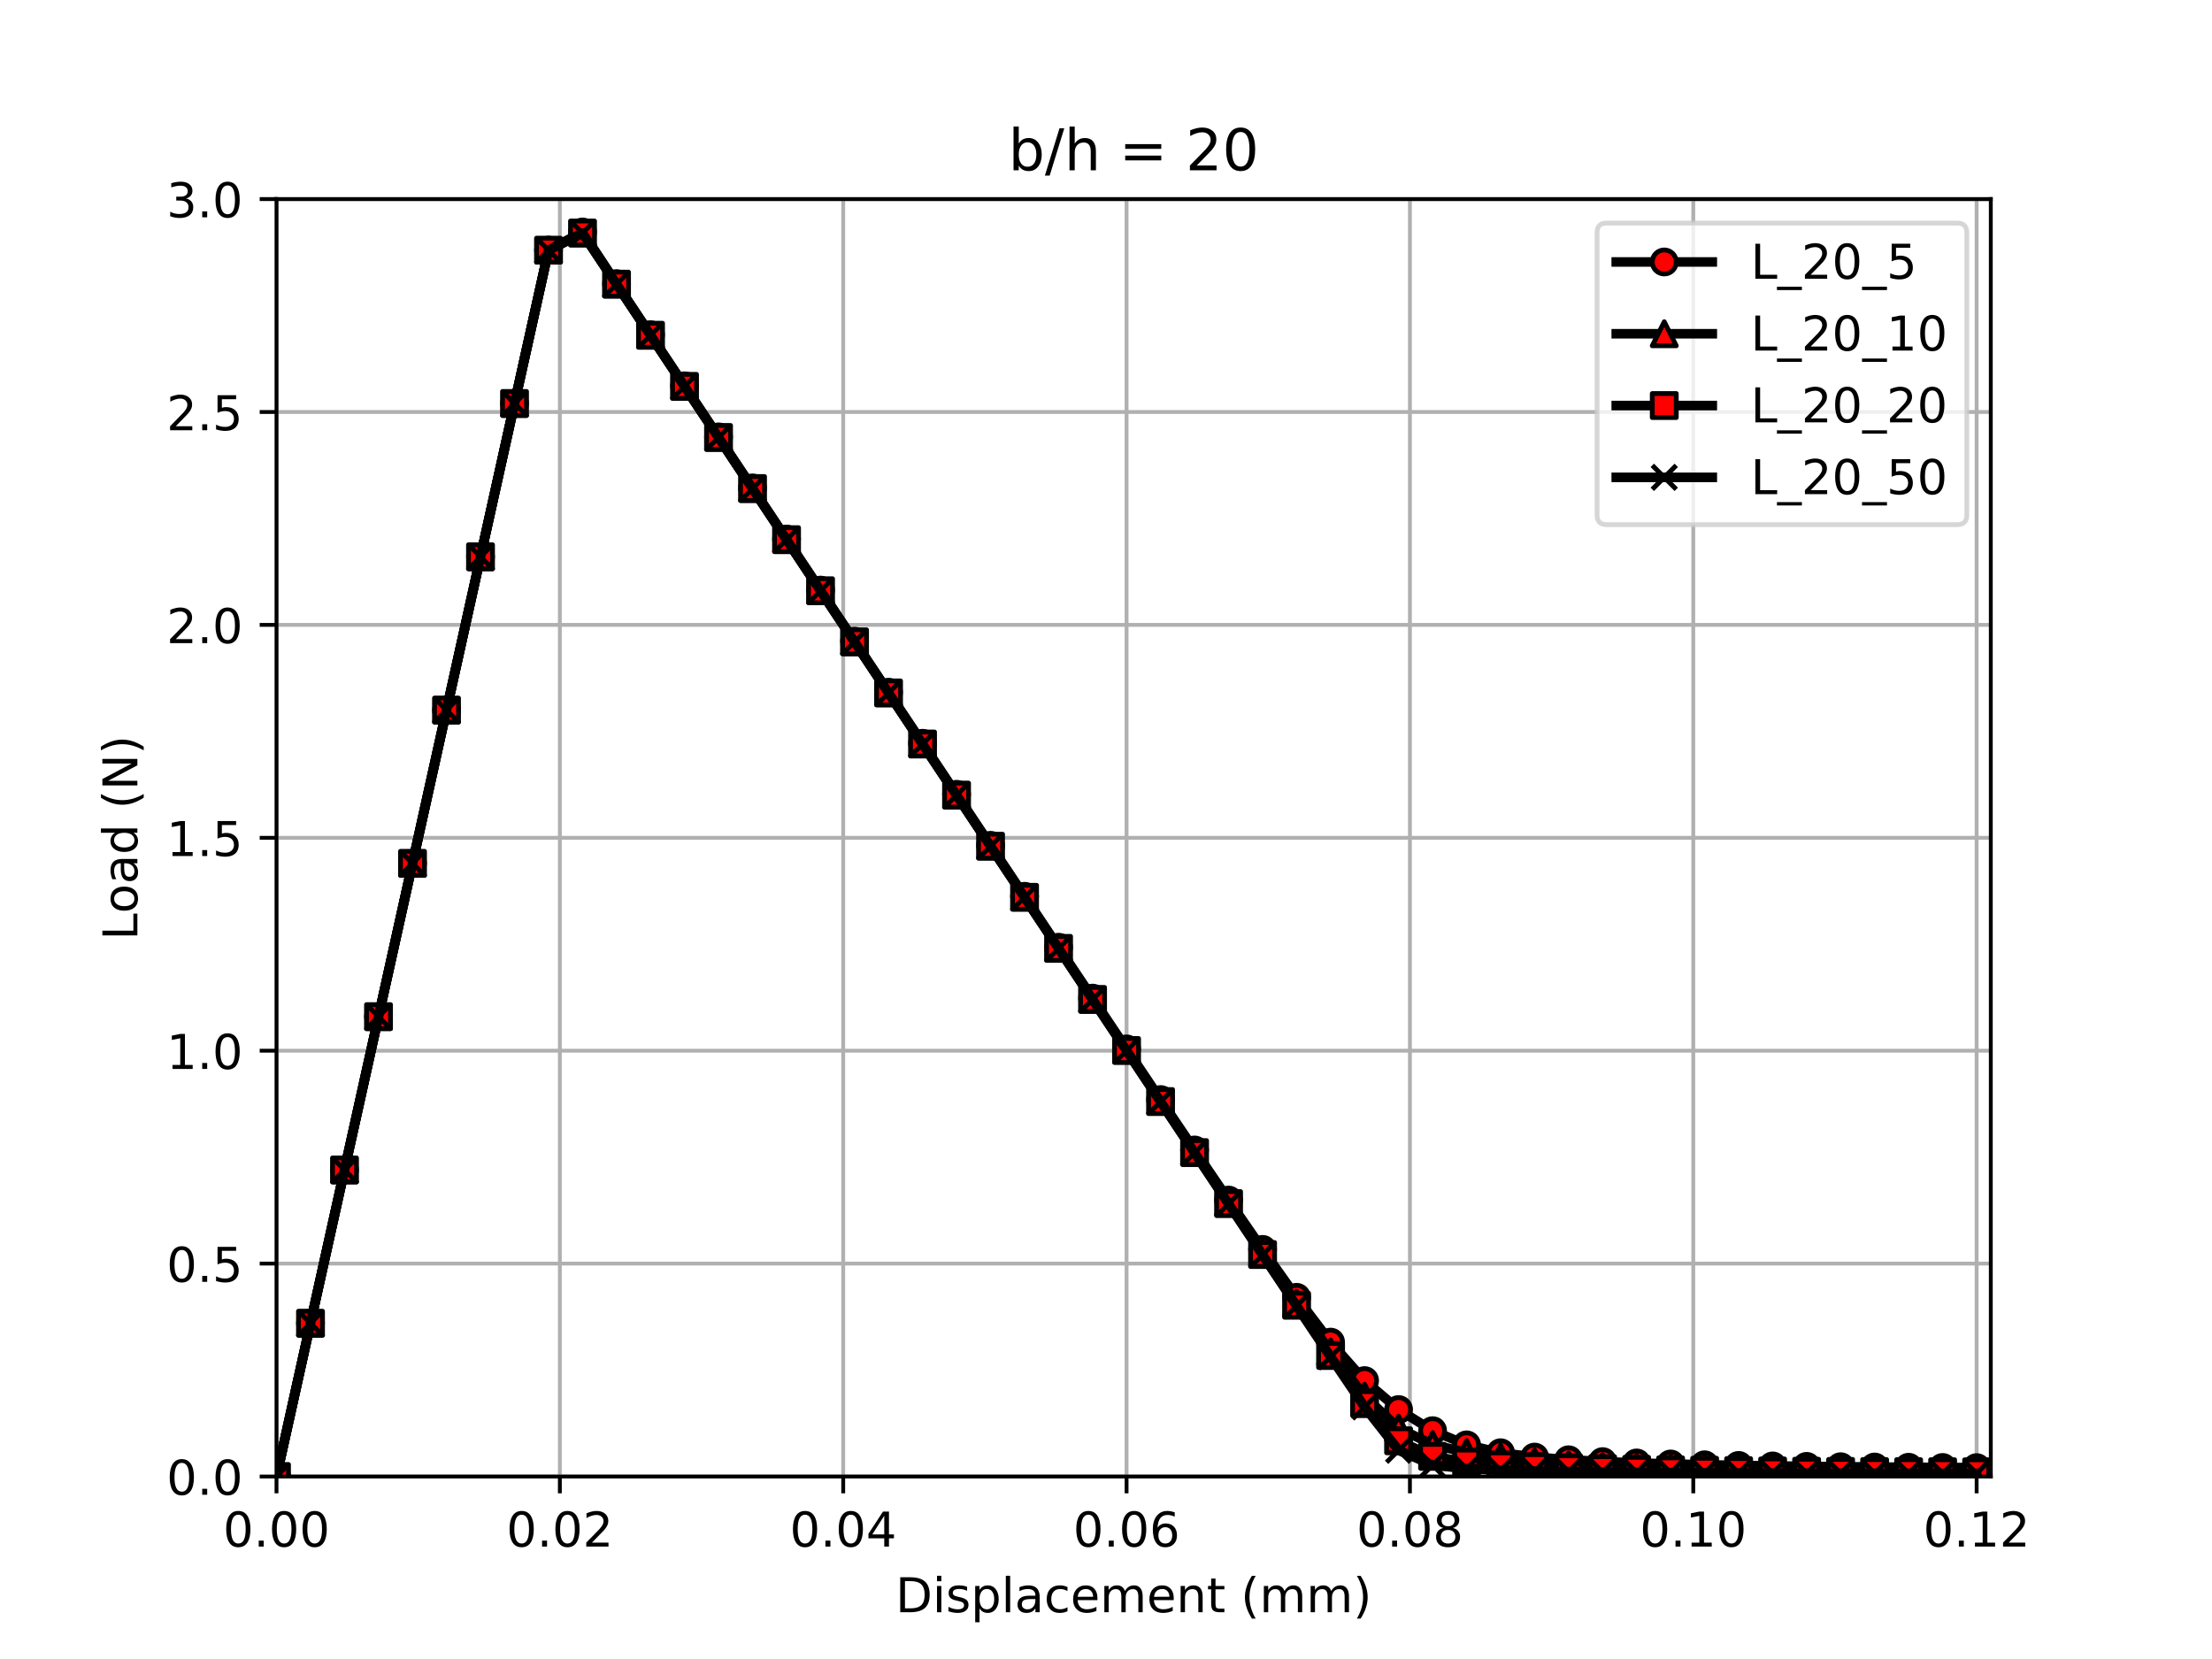 <?xml version="1.0" encoding="utf-8" standalone="no"?>
<!DOCTYPE svg PUBLIC "-//W3C//DTD SVG 1.1//EN"
  "http://www.w3.org/Graphics/SVG/1.1/DTD/svg11.dtd">
<!-- Created with matplotlib (https://matplotlib.org/) -->
<svg height="345.6pt" version="1.1" viewBox="0 0 460.8 345.6" width="460.8pt" xmlns="http://www.w3.org/2000/svg" xmlns:xlink="http://www.w3.org/1999/xlink">
 <defs>
  <style type="text/css">
*{stroke-linecap:butt;stroke-linejoin:round;}
  </style>
 </defs>
 <g id="figure_1">
  <g id="patch_1">
   <path d="M 0 345.6 
L 460.8 345.6 
L 460.8 0 
L 0 0 
z
" style="fill:#ffffff;"/>
  </g>
  <g id="axes_1">
   <g id="patch_2">
    <path d="M 57.6 307.584 
L 414.72 307.584 
L 414.72 41.472 
L 57.6 41.472 
z
" style="fill:#ffffff;"/>
   </g>
   <g id="matplotlib.axis_1">
    <g id="xtick_1">
     <g id="line2d_1">
      <path clip-path="url(#p35c6fc10e4)" d="M 57.6 307.584 
L 57.6 41.472 
" style="fill:none;stroke:#b0b0b0;stroke-linecap:square;stroke-width:0.8;"/>
     </g>
     <g id="line2d_2">
      <defs>
       <path d="M 0 0 
L 0 3.5 
" id="m9d618be9b7" style="stroke:#000000;stroke-width:0.8;"/>
      </defs>
      <g>
       <use style="stroke:#000000;stroke-width:0.8;" x="57.6" xlink:href="#m9d618be9b7" y="307.584"/>
      </g>
     </g>
     <g id="text_1">
      <!-- 0.00 -->
      <defs>
       <path d="M 31.781 66.406 
Q 24.172 66.406 20.328 58.906 
Q 16.5 51.422 16.5 36.375 
Q 16.5 21.391 20.328 13.891 
Q 24.172 6.391 31.781 6.391 
Q 39.453 6.391 43.281 13.891 
Q 47.125 21.391 47.125 36.375 
Q 47.125 51.422 43.281 58.906 
Q 39.453 66.406 31.781 66.406 
z
M 31.781 74.219 
Q 44.047 74.219 50.516 64.516 
Q 56.984 54.828 56.984 36.375 
Q 56.984 17.969 50.516 8.266 
Q 44.047 -1.422 31.781 -1.422 
Q 19.531 -1.422 13.062 8.266 
Q 6.594 17.969 6.594 36.375 
Q 6.594 54.828 13.062 64.516 
Q 19.531 74.219 31.781 74.219 
z
" id="DejaVuSans-48"/>
       <path d="M 10.688 12.406 
L 21 12.406 
L 21 0 
L 10.688 0 
z
" id="DejaVuSans-46"/>
      </defs>
      <g transform="translate(46.467 322.182)scale(0.1 -0.1)">
       <use xlink:href="#DejaVuSans-48"/>
       <use x="63.623" xlink:href="#DejaVuSans-46"/>
       <use x="95.41" xlink:href="#DejaVuSans-48"/>
       <use x="159.033" xlink:href="#DejaVuSans-48"/>
      </g>
     </g>
    </g>
    <g id="xtick_2">
     <g id="line2d_3">
      <path clip-path="url(#p35c6fc10e4)" d="M 116.628 307.584 
L 116.628 41.472 
" style="fill:none;stroke:#b0b0b0;stroke-linecap:square;stroke-width:0.8;"/>
     </g>
     <g id="line2d_4">
      <g>
       <use style="stroke:#000000;stroke-width:0.8;" x="116.628" xlink:href="#m9d618be9b7" y="307.584"/>
      </g>
     </g>
     <g id="text_2">
      <!-- 0.02 -->
      <defs>
       <path d="M 19.188 8.297 
L 53.609 8.297 
L 53.609 0 
L 7.328 0 
L 7.328 8.297 
Q 12.938 14.109 22.625 23.891 
Q 32.328 33.688 34.812 36.531 
Q 39.547 41.844 41.422 45.531 
Q 43.312 49.219 43.312 52.781 
Q 43.312 58.594 39.234 62.25 
Q 35.156 65.922 28.609 65.922 
Q 23.969 65.922 18.812 64.312 
Q 13.672 62.703 7.812 59.422 
L 7.812 69.391 
Q 13.766 71.781 18.938 73 
Q 24.125 74.219 28.422 74.219 
Q 39.75 74.219 46.484 68.547 
Q 53.219 62.891 53.219 53.422 
Q 53.219 48.922 51.531 44.891 
Q 49.859 40.875 45.406 35.406 
Q 44.188 33.984 37.641 27.219 
Q 31.109 20.453 19.188 8.297 
z
" id="DejaVuSans-50"/>
      </defs>
      <g transform="translate(105.495 322.182)scale(0.1 -0.1)">
       <use xlink:href="#DejaVuSans-48"/>
       <use x="63.623" xlink:href="#DejaVuSans-46"/>
       <use x="95.41" xlink:href="#DejaVuSans-48"/>
       <use x="159.033" xlink:href="#DejaVuSans-50"/>
      </g>
     </g>
    </g>
    <g id="xtick_3">
     <g id="line2d_5">
      <path clip-path="url(#p35c6fc10e4)" d="M 175.656 307.584 
L 175.656 41.472 
" style="fill:none;stroke:#b0b0b0;stroke-linecap:square;stroke-width:0.8;"/>
     </g>
     <g id="line2d_6">
      <g>
       <use style="stroke:#000000;stroke-width:0.8;" x="175.656" xlink:href="#m9d618be9b7" y="307.584"/>
      </g>
     </g>
     <g id="text_3">
      <!-- 0.04 -->
      <defs>
       <path d="M 37.797 64.312 
L 12.891 25.391 
L 37.797 25.391 
z
M 35.203 72.906 
L 47.609 72.906 
L 47.609 25.391 
L 58.016 25.391 
L 58.016 17.188 
L 47.609 17.188 
L 47.609 0 
L 37.797 0 
L 37.797 17.188 
L 4.891 17.188 
L 4.891 26.703 
z
" id="DejaVuSans-52"/>
      </defs>
      <g transform="translate(164.523 322.182)scale(0.1 -0.1)">
       <use xlink:href="#DejaVuSans-48"/>
       <use x="63.623" xlink:href="#DejaVuSans-46"/>
       <use x="95.41" xlink:href="#DejaVuSans-48"/>
       <use x="159.033" xlink:href="#DejaVuSans-52"/>
      </g>
     </g>
    </g>
    <g id="xtick_4">
     <g id="line2d_7">
      <path clip-path="url(#p35c6fc10e4)" d="M 234.684 307.584 
L 234.684 41.472 
" style="fill:none;stroke:#b0b0b0;stroke-linecap:square;stroke-width:0.8;"/>
     </g>
     <g id="line2d_8">
      <g>
       <use style="stroke:#000000;stroke-width:0.8;" x="234.684" xlink:href="#m9d618be9b7" y="307.584"/>
      </g>
     </g>
     <g id="text_4">
      <!-- 0.06 -->
      <defs>
       <path d="M 33.016 40.375 
Q 26.375 40.375 22.484 35.828 
Q 18.609 31.297 18.609 23.391 
Q 18.609 15.531 22.484 10.953 
Q 26.375 6.391 33.016 6.391 
Q 39.656 6.391 43.531 10.953 
Q 47.406 15.531 47.406 23.391 
Q 47.406 31.297 43.531 35.828 
Q 39.656 40.375 33.016 40.375 
z
M 52.594 71.297 
L 52.594 62.312 
Q 48.875 64.062 45.094 64.984 
Q 41.312 65.922 37.594 65.922 
Q 27.828 65.922 22.672 59.328 
Q 17.531 52.734 16.797 39.406 
Q 19.672 43.656 24.016 45.922 
Q 28.375 48.188 33.594 48.188 
Q 44.578 48.188 50.953 41.516 
Q 57.328 34.859 57.328 23.391 
Q 57.328 12.156 50.688 5.359 
Q 44.047 -1.422 33.016 -1.422 
Q 20.359 -1.422 13.672 8.266 
Q 6.984 17.969 6.984 36.375 
Q 6.984 53.656 15.188 63.938 
Q 23.391 74.219 37.203 74.219 
Q 40.922 74.219 44.703 73.484 
Q 48.484 72.75 52.594 71.297 
z
" id="DejaVuSans-54"/>
      </defs>
      <g transform="translate(223.551 322.182)scale(0.1 -0.1)">
       <use xlink:href="#DejaVuSans-48"/>
       <use x="63.623" xlink:href="#DejaVuSans-46"/>
       <use x="95.41" xlink:href="#DejaVuSans-48"/>
       <use x="159.033" xlink:href="#DejaVuSans-54"/>
      </g>
     </g>
    </g>
    <g id="xtick_5">
     <g id="line2d_9">
      <path clip-path="url(#p35c6fc10e4)" d="M 293.712 307.584 
L 293.712 41.472 
" style="fill:none;stroke:#b0b0b0;stroke-linecap:square;stroke-width:0.8;"/>
     </g>
     <g id="line2d_10">
      <g>
       <use style="stroke:#000000;stroke-width:0.8;" x="293.712" xlink:href="#m9d618be9b7" y="307.584"/>
      </g>
     </g>
     <g id="text_5">
      <!-- 0.08 -->
      <defs>
       <path d="M 31.781 34.625 
Q 24.75 34.625 20.719 30.859 
Q 16.703 27.094 16.703 20.516 
Q 16.703 13.922 20.719 10.156 
Q 24.75 6.391 31.781 6.391 
Q 38.812 6.391 42.859 10.172 
Q 46.922 13.969 46.922 20.516 
Q 46.922 27.094 42.891 30.859 
Q 38.875 34.625 31.781 34.625 
z
M 21.922 38.812 
Q 15.578 40.375 12.031 44.719 
Q 8.5 49.078 8.5 55.328 
Q 8.5 64.062 14.719 69.141 
Q 20.953 74.219 31.781 74.219 
Q 42.672 74.219 48.875 69.141 
Q 55.078 64.062 55.078 55.328 
Q 55.078 49.078 51.531 44.719 
Q 48 40.375 41.703 38.812 
Q 48.828 37.156 52.797 32.312 
Q 56.781 27.484 56.781 20.516 
Q 56.781 9.906 50.312 4.234 
Q 43.844 -1.422 31.781 -1.422 
Q 19.734 -1.422 13.25 4.234 
Q 6.781 9.906 6.781 20.516 
Q 6.781 27.484 10.781 32.312 
Q 14.797 37.156 21.922 38.812 
z
M 18.312 54.391 
Q 18.312 48.734 21.844 45.562 
Q 25.391 42.391 31.781 42.391 
Q 38.141 42.391 41.719 45.562 
Q 45.312 48.734 45.312 54.391 
Q 45.312 60.062 41.719 63.234 
Q 38.141 66.406 31.781 66.406 
Q 25.391 66.406 21.844 63.234 
Q 18.312 60.062 18.312 54.391 
z
" id="DejaVuSans-56"/>
      </defs>
      <g transform="translate(282.58 322.182)scale(0.1 -0.1)">
       <use xlink:href="#DejaVuSans-48"/>
       <use x="63.623" xlink:href="#DejaVuSans-46"/>
       <use x="95.41" xlink:href="#DejaVuSans-48"/>
       <use x="159.033" xlink:href="#DejaVuSans-56"/>
      </g>
     </g>
    </g>
    <g id="xtick_6">
     <g id="line2d_11">
      <path clip-path="url(#p35c6fc10e4)" d="M 352.74 307.584 
L 352.74 41.472 
" style="fill:none;stroke:#b0b0b0;stroke-linecap:square;stroke-width:0.8;"/>
     </g>
     <g id="line2d_12">
      <g>
       <use style="stroke:#000000;stroke-width:0.8;" x="352.74" xlink:href="#m9d618be9b7" y="307.584"/>
      </g>
     </g>
     <g id="text_6">
      <!-- 0.10 -->
      <defs>
       <path d="M 12.406 8.297 
L 28.516 8.297 
L 28.516 63.922 
L 10.984 60.406 
L 10.984 69.391 
L 28.422 72.906 
L 38.281 72.906 
L 38.281 8.297 
L 54.391 8.297 
L 54.391 0 
L 12.406 0 
z
" id="DejaVuSans-49"/>
      </defs>
      <g transform="translate(341.608 322.182)scale(0.1 -0.1)">
       <use xlink:href="#DejaVuSans-48"/>
       <use x="63.623" xlink:href="#DejaVuSans-46"/>
       <use x="95.41" xlink:href="#DejaVuSans-49"/>
       <use x="159.033" xlink:href="#DejaVuSans-48"/>
      </g>
     </g>
    </g>
    <g id="xtick_7">
     <g id="line2d_13">
      <path clip-path="url(#p35c6fc10e4)" d="M 411.769 307.584 
L 411.769 41.472 
" style="fill:none;stroke:#b0b0b0;stroke-linecap:square;stroke-width:0.8;"/>
     </g>
     <g id="line2d_14">
      <g>
       <use style="stroke:#000000;stroke-width:0.8;" x="411.769" xlink:href="#m9d618be9b7" y="307.584"/>
      </g>
     </g>
     <g id="text_7">
      <!-- 0.12 -->
      <g transform="translate(400.636 322.182)scale(0.1 -0.1)">
       <use xlink:href="#DejaVuSans-48"/>
       <use x="63.623" xlink:href="#DejaVuSans-46"/>
       <use x="95.41" xlink:href="#DejaVuSans-49"/>
       <use x="159.033" xlink:href="#DejaVuSans-50"/>
      </g>
     </g>
    </g>
    <g id="text_8">
     <!-- Displacement (mm) -->
     <defs>
      <path d="M 19.672 64.797 
L 19.672 8.109 
L 31.594 8.109 
Q 46.688 8.109 53.688 14.938 
Q 60.688 21.781 60.688 36.531 
Q 60.688 51.172 53.688 57.984 
Q 46.688 64.797 31.594 64.797 
z
M 9.812 72.906 
L 30.078 72.906 
Q 51.266 72.906 61.172 64.094 
Q 71.094 55.281 71.094 36.531 
Q 71.094 17.672 61.125 8.828 
Q 51.172 0 30.078 0 
L 9.812 0 
z
" id="DejaVuSans-68"/>
      <path d="M 9.422 54.688 
L 18.406 54.688 
L 18.406 0 
L 9.422 0 
z
M 9.422 75.984 
L 18.406 75.984 
L 18.406 64.594 
L 9.422 64.594 
z
" id="DejaVuSans-105"/>
      <path d="M 44.281 53.078 
L 44.281 44.578 
Q 40.484 46.531 36.375 47.5 
Q 32.281 48.484 27.875 48.484 
Q 21.188 48.484 17.844 46.438 
Q 14.5 44.391 14.5 40.281 
Q 14.5 37.156 16.891 35.375 
Q 19.281 33.594 26.516 31.984 
L 29.594 31.297 
Q 39.156 29.25 43.188 25.516 
Q 47.219 21.781 47.219 15.094 
Q 47.219 7.469 41.188 3.016 
Q 35.156 -1.422 24.609 -1.422 
Q 20.219 -1.422 15.453 -0.562 
Q 10.688 0.297 5.422 2 
L 5.422 11.281 
Q 10.406 8.688 15.234 7.391 
Q 20.062 6.109 24.812 6.109 
Q 31.156 6.109 34.562 8.281 
Q 37.984 10.453 37.984 14.406 
Q 37.984 18.062 35.516 20.016 
Q 33.062 21.969 24.703 23.781 
L 21.578 24.516 
Q 13.234 26.266 9.516 29.906 
Q 5.812 33.547 5.812 39.891 
Q 5.812 47.609 11.281 51.797 
Q 16.75 56 26.812 56 
Q 31.781 56 36.172 55.266 
Q 40.578 54.547 44.281 53.078 
z
" id="DejaVuSans-115"/>
      <path d="M 18.109 8.203 
L 18.109 -20.797 
L 9.078 -20.797 
L 9.078 54.688 
L 18.109 54.688 
L 18.109 46.391 
Q 20.953 51.266 25.266 53.625 
Q 29.594 56 35.594 56 
Q 45.562 56 51.781 48.094 
Q 58.016 40.188 58.016 27.297 
Q 58.016 14.406 51.781 6.484 
Q 45.562 -1.422 35.594 -1.422 
Q 29.594 -1.422 25.266 0.953 
Q 20.953 3.328 18.109 8.203 
z
M 48.688 27.297 
Q 48.688 37.203 44.609 42.844 
Q 40.531 48.484 33.406 48.484 
Q 26.266 48.484 22.188 42.844 
Q 18.109 37.203 18.109 27.297 
Q 18.109 17.391 22.188 11.75 
Q 26.266 6.109 33.406 6.109 
Q 40.531 6.109 44.609 11.75 
Q 48.688 17.391 48.688 27.297 
z
" id="DejaVuSans-112"/>
      <path d="M 9.422 75.984 
L 18.406 75.984 
L 18.406 0 
L 9.422 0 
z
" id="DejaVuSans-108"/>
      <path d="M 34.281 27.484 
Q 23.391 27.484 19.188 25 
Q 14.984 22.516 14.984 16.5 
Q 14.984 11.719 18.141 8.906 
Q 21.297 6.109 26.703 6.109 
Q 34.188 6.109 38.703 11.406 
Q 43.219 16.703 43.219 25.484 
L 43.219 27.484 
z
M 52.203 31.203 
L 52.203 0 
L 43.219 0 
L 43.219 8.297 
Q 40.141 3.328 35.547 0.953 
Q 30.953 -1.422 24.312 -1.422 
Q 15.922 -1.422 10.953 3.297 
Q 6 8.016 6 15.922 
Q 6 25.141 12.172 29.828 
Q 18.359 34.516 30.609 34.516 
L 43.219 34.516 
L 43.219 35.406 
Q 43.219 41.609 39.141 45 
Q 35.062 48.391 27.688 48.391 
Q 23 48.391 18.547 47.266 
Q 14.109 46.141 10.016 43.891 
L 10.016 52.203 
Q 14.938 54.109 19.578 55.047 
Q 24.219 56 28.609 56 
Q 40.484 56 46.344 49.844 
Q 52.203 43.703 52.203 31.203 
z
" id="DejaVuSans-97"/>
      <path d="M 48.781 52.594 
L 48.781 44.188 
Q 44.969 46.297 41.141 47.344 
Q 37.312 48.391 33.406 48.391 
Q 24.656 48.391 19.812 42.844 
Q 14.984 37.312 14.984 27.297 
Q 14.984 17.281 19.812 11.734 
Q 24.656 6.203 33.406 6.203 
Q 37.312 6.203 41.141 7.25 
Q 44.969 8.297 48.781 10.406 
L 48.781 2.094 
Q 45.016 0.344 40.984 -0.531 
Q 36.969 -1.422 32.422 -1.422 
Q 20.062 -1.422 12.781 6.344 
Q 5.516 14.109 5.516 27.297 
Q 5.516 40.672 12.859 48.328 
Q 20.219 56 33.016 56 
Q 37.156 56 41.109 55.141 
Q 45.062 54.297 48.781 52.594 
z
" id="DejaVuSans-99"/>
      <path d="M 56.203 29.594 
L 56.203 25.203 
L 14.891 25.203 
Q 15.484 15.922 20.484 11.062 
Q 25.484 6.203 34.422 6.203 
Q 39.594 6.203 44.453 7.469 
Q 49.312 8.734 54.109 11.281 
L 54.109 2.781 
Q 49.266 0.734 44.188 -0.344 
Q 39.109 -1.422 33.891 -1.422 
Q 20.797 -1.422 13.156 6.188 
Q 5.516 13.812 5.516 26.812 
Q 5.516 40.234 12.766 48.109 
Q 20.016 56 32.328 56 
Q 43.359 56 49.781 48.891 
Q 56.203 41.797 56.203 29.594 
z
M 47.219 32.234 
Q 47.125 39.594 43.094 43.984 
Q 39.062 48.391 32.422 48.391 
Q 24.906 48.391 20.391 44.141 
Q 15.875 39.891 15.188 32.172 
z
" id="DejaVuSans-101"/>
      <path d="M 52 44.188 
Q 55.375 50.25 60.062 53.125 
Q 64.75 56 71.094 56 
Q 79.641 56 84.281 50.016 
Q 88.922 44.047 88.922 33.016 
L 88.922 0 
L 79.891 0 
L 79.891 32.719 
Q 79.891 40.578 77.094 44.375 
Q 74.312 48.188 68.609 48.188 
Q 61.625 48.188 57.562 43.547 
Q 53.516 38.922 53.516 30.906 
L 53.516 0 
L 44.484 0 
L 44.484 32.719 
Q 44.484 40.625 41.703 44.406 
Q 38.922 48.188 33.109 48.188 
Q 26.219 48.188 22.156 43.531 
Q 18.109 38.875 18.109 30.906 
L 18.109 0 
L 9.078 0 
L 9.078 54.688 
L 18.109 54.688 
L 18.109 46.188 
Q 21.188 51.219 25.484 53.609 
Q 29.781 56 35.688 56 
Q 41.656 56 45.828 52.969 
Q 50 49.953 52 44.188 
z
" id="DejaVuSans-109"/>
      <path d="M 54.891 33.016 
L 54.891 0 
L 45.906 0 
L 45.906 32.719 
Q 45.906 40.484 42.875 44.328 
Q 39.844 48.188 33.797 48.188 
Q 26.516 48.188 22.312 43.547 
Q 18.109 38.922 18.109 30.906 
L 18.109 0 
L 9.078 0 
L 9.078 54.688 
L 18.109 54.688 
L 18.109 46.188 
Q 21.344 51.125 25.703 53.562 
Q 30.078 56 35.797 56 
Q 45.219 56 50.047 50.172 
Q 54.891 44.344 54.891 33.016 
z
" id="DejaVuSans-110"/>
      <path d="M 18.312 70.219 
L 18.312 54.688 
L 36.812 54.688 
L 36.812 47.703 
L 18.312 47.703 
L 18.312 18.016 
Q 18.312 11.328 20.141 9.422 
Q 21.969 7.516 27.594 7.516 
L 36.812 7.516 
L 36.812 0 
L 27.594 0 
Q 17.188 0 13.234 3.875 
Q 9.281 7.766 9.281 18.016 
L 9.281 47.703 
L 2.688 47.703 
L 2.688 54.688 
L 9.281 54.688 
L 9.281 70.219 
z
" id="DejaVuSans-116"/>
      <path id="DejaVuSans-32"/>
      <path d="M 31 75.875 
Q 24.469 64.656 21.281 53.656 
Q 18.109 42.672 18.109 31.391 
Q 18.109 20.125 21.312 9.062 
Q 24.516 -2 31 -13.188 
L 23.188 -13.188 
Q 15.875 -1.703 12.234 9.375 
Q 8.594 20.453 8.594 31.391 
Q 8.594 42.281 12.203 53.312 
Q 15.828 64.359 23.188 75.875 
z
" id="DejaVuSans-40"/>
      <path d="M 8.016 75.875 
L 15.828 75.875 
Q 23.141 64.359 26.781 53.312 
Q 30.422 42.281 30.422 31.391 
Q 30.422 20.453 26.781 9.375 
Q 23.141 -1.703 15.828 -13.188 
L 8.016 -13.188 
Q 14.5 -2 17.703 9.062 
Q 20.906 20.125 20.906 31.391 
Q 20.906 42.672 17.703 53.656 
Q 14.5 64.656 8.016 75.875 
z
" id="DejaVuSans-41"/>
     </defs>
     <g transform="translate(186.556 335.861)scale(0.1 -0.1)">
      <use xlink:href="#DejaVuSans-68"/>
      <use x="77.002" xlink:href="#DejaVuSans-105"/>
      <use x="104.785" xlink:href="#DejaVuSans-115"/>
      <use x="156.885" xlink:href="#DejaVuSans-112"/>
      <use x="220.361" xlink:href="#DejaVuSans-108"/>
      <use x="248.145" xlink:href="#DejaVuSans-97"/>
      <use x="309.424" xlink:href="#DejaVuSans-99"/>
      <use x="364.404" xlink:href="#DejaVuSans-101"/>
      <use x="425.928" xlink:href="#DejaVuSans-109"/>
      <use x="523.34" xlink:href="#DejaVuSans-101"/>
      <use x="584.863" xlink:href="#DejaVuSans-110"/>
      <use x="648.242" xlink:href="#DejaVuSans-116"/>
      <use x="687.451" xlink:href="#DejaVuSans-32"/>
      <use x="719.238" xlink:href="#DejaVuSans-40"/>
      <use x="758.252" xlink:href="#DejaVuSans-109"/>
      <use x="855.664" xlink:href="#DejaVuSans-109"/>
      <use x="953.076" xlink:href="#DejaVuSans-41"/>
     </g>
    </g>
   </g>
   <g id="matplotlib.axis_2">
    <g id="ytick_1">
     <g id="line2d_15">
      <path clip-path="url(#p35c6fc10e4)" d="M 57.6 307.584 
L 414.72 307.584 
" style="fill:none;stroke:#b0b0b0;stroke-linecap:square;stroke-width:0.8;"/>
     </g>
     <g id="line2d_16">
      <defs>
       <path d="M 0 0 
L -3.5 0 
" id="mf1ddb8bfdf" style="stroke:#000000;stroke-width:0.8;"/>
      </defs>
      <g>
       <use style="stroke:#000000;stroke-width:0.8;" x="57.6" xlink:href="#mf1ddb8bfdf" y="307.584"/>
      </g>
     </g>
     <g id="text_9">
      <!-- 0.0 -->
      <g transform="translate(34.697 311.383)scale(0.1 -0.1)">
       <use xlink:href="#DejaVuSans-48"/>
       <use x="63.623" xlink:href="#DejaVuSans-46"/>
       <use x="95.41" xlink:href="#DejaVuSans-48"/>
      </g>
     </g>
    </g>
    <g id="ytick_2">
     <g id="line2d_17">
      <path clip-path="url(#p35c6fc10e4)" d="M 57.6 263.232 
L 414.72 263.232 
" style="fill:none;stroke:#b0b0b0;stroke-linecap:square;stroke-width:0.8;"/>
     </g>
     <g id="line2d_18">
      <g>
       <use style="stroke:#000000;stroke-width:0.8;" x="57.6" xlink:href="#mf1ddb8bfdf" y="263.232"/>
      </g>
     </g>
     <g id="text_10">
      <!-- 0.5 -->
      <defs>
       <path d="M 10.797 72.906 
L 49.516 72.906 
L 49.516 64.594 
L 19.828 64.594 
L 19.828 46.734 
Q 21.969 47.469 24.109 47.828 
Q 26.266 48.188 28.422 48.188 
Q 40.625 48.188 47.75 41.5 
Q 54.891 34.812 54.891 23.391 
Q 54.891 11.625 47.562 5.094 
Q 40.234 -1.422 26.906 -1.422 
Q 22.312 -1.422 17.547 -0.641 
Q 12.797 0.141 7.719 1.703 
L 7.719 11.625 
Q 12.109 9.234 16.797 8.062 
Q 21.484 6.891 26.703 6.891 
Q 35.156 6.891 40.078 11.328 
Q 45.016 15.766 45.016 23.391 
Q 45.016 31 40.078 35.438 
Q 35.156 39.891 26.703 39.891 
Q 22.75 39.891 18.812 39.016 
Q 14.891 38.141 10.797 36.281 
z
" id="DejaVuSans-53"/>
      </defs>
      <g transform="translate(34.697 267.031)scale(0.1 -0.1)">
       <use xlink:href="#DejaVuSans-48"/>
       <use x="63.623" xlink:href="#DejaVuSans-46"/>
       <use x="95.41" xlink:href="#DejaVuSans-53"/>
      </g>
     </g>
    </g>
    <g id="ytick_3">
     <g id="line2d_19">
      <path clip-path="url(#p35c6fc10e4)" d="M 57.6 218.88 
L 414.72 218.88 
" style="fill:none;stroke:#b0b0b0;stroke-linecap:square;stroke-width:0.8;"/>
     </g>
     <g id="line2d_20">
      <g>
       <use style="stroke:#000000;stroke-width:0.8;" x="57.6" xlink:href="#mf1ddb8bfdf" y="218.88"/>
      </g>
     </g>
     <g id="text_11">
      <!-- 1.0 -->
      <g transform="translate(34.697 222.679)scale(0.1 -0.1)">
       <use xlink:href="#DejaVuSans-49"/>
       <use x="63.623" xlink:href="#DejaVuSans-46"/>
       <use x="95.41" xlink:href="#DejaVuSans-48"/>
      </g>
     </g>
    </g>
    <g id="ytick_4">
     <g id="line2d_21">
      <path clip-path="url(#p35c6fc10e4)" d="M 57.6 174.528 
L 414.72 174.528 
" style="fill:none;stroke:#b0b0b0;stroke-linecap:square;stroke-width:0.8;"/>
     </g>
     <g id="line2d_22">
      <g>
       <use style="stroke:#000000;stroke-width:0.8;" x="57.6" xlink:href="#mf1ddb8bfdf" y="174.528"/>
      </g>
     </g>
     <g id="text_12">
      <!-- 1.5 -->
      <g transform="translate(34.697 178.327)scale(0.1 -0.1)">
       <use xlink:href="#DejaVuSans-49"/>
       <use x="63.623" xlink:href="#DejaVuSans-46"/>
       <use x="95.41" xlink:href="#DejaVuSans-53"/>
      </g>
     </g>
    </g>
    <g id="ytick_5">
     <g id="line2d_23">
      <path clip-path="url(#p35c6fc10e4)" d="M 57.6 130.176 
L 414.72 130.176 
" style="fill:none;stroke:#b0b0b0;stroke-linecap:square;stroke-width:0.8;"/>
     </g>
     <g id="line2d_24">
      <g>
       <use style="stroke:#000000;stroke-width:0.8;" x="57.6" xlink:href="#mf1ddb8bfdf" y="130.176"/>
      </g>
     </g>
     <g id="text_13">
      <!-- 2.0 -->
      <g transform="translate(34.697 133.975)scale(0.1 -0.1)">
       <use xlink:href="#DejaVuSans-50"/>
       <use x="63.623" xlink:href="#DejaVuSans-46"/>
       <use x="95.41" xlink:href="#DejaVuSans-48"/>
      </g>
     </g>
    </g>
    <g id="ytick_6">
     <g id="line2d_25">
      <path clip-path="url(#p35c6fc10e4)" d="M 57.6 85.824 
L 414.72 85.824 
" style="fill:none;stroke:#b0b0b0;stroke-linecap:square;stroke-width:0.8;"/>
     </g>
     <g id="line2d_26">
      <g>
       <use style="stroke:#000000;stroke-width:0.8;" x="57.6" xlink:href="#mf1ddb8bfdf" y="85.824"/>
      </g>
     </g>
     <g id="text_14">
      <!-- 2.5 -->
      <g transform="translate(34.697 89.623)scale(0.1 -0.1)">
       <use xlink:href="#DejaVuSans-50"/>
       <use x="63.623" xlink:href="#DejaVuSans-46"/>
       <use x="95.41" xlink:href="#DejaVuSans-53"/>
      </g>
     </g>
    </g>
    <g id="ytick_7">
     <g id="line2d_27">
      <path clip-path="url(#p35c6fc10e4)" d="M 57.6 41.472 
L 414.72 41.472 
" style="fill:none;stroke:#b0b0b0;stroke-linecap:square;stroke-width:0.8;"/>
     </g>
     <g id="line2d_28">
      <g>
       <use style="stroke:#000000;stroke-width:0.8;" x="57.6" xlink:href="#mf1ddb8bfdf" y="41.472"/>
      </g>
     </g>
     <g id="text_15">
      <!-- 3.0 -->
      <defs>
       <path d="M 40.578 39.312 
Q 47.656 37.797 51.625 33 
Q 55.609 28.219 55.609 21.188 
Q 55.609 10.406 48.188 4.484 
Q 40.766 -1.422 27.094 -1.422 
Q 22.516 -1.422 17.656 -0.516 
Q 12.797 0.391 7.625 2.203 
L 7.625 11.719 
Q 11.719 9.328 16.594 8.109 
Q 21.484 6.891 26.812 6.891 
Q 36.078 6.891 40.938 10.547 
Q 45.797 14.203 45.797 21.188 
Q 45.797 27.641 41.281 31.266 
Q 36.766 34.906 28.719 34.906 
L 20.219 34.906 
L 20.219 43.016 
L 29.109 43.016 
Q 36.375 43.016 40.234 45.922 
Q 44.094 48.828 44.094 54.297 
Q 44.094 59.906 40.109 62.906 
Q 36.141 65.922 28.719 65.922 
Q 24.656 65.922 20.016 65.031 
Q 15.375 64.156 9.812 62.312 
L 9.812 71.094 
Q 15.438 72.656 20.344 73.438 
Q 25.25 74.219 29.594 74.219 
Q 40.828 74.219 47.359 69.109 
Q 53.906 64.016 53.906 55.328 
Q 53.906 49.266 50.438 45.094 
Q 46.969 40.922 40.578 39.312 
z
" id="DejaVuSans-51"/>
      </defs>
      <g transform="translate(34.697 45.271)scale(0.1 -0.1)">
       <use xlink:href="#DejaVuSans-51"/>
       <use x="63.623" xlink:href="#DejaVuSans-46"/>
       <use x="95.41" xlink:href="#DejaVuSans-48"/>
      </g>
     </g>
    </g>
    <g id="text_16">
     <!-- Load (N) -->
     <defs>
      <path d="M 9.812 72.906 
L 19.672 72.906 
L 19.672 8.297 
L 55.172 8.297 
L 55.172 0 
L 9.812 0 
z
" id="DejaVuSans-76"/>
      <path d="M 30.609 48.391 
Q 23.391 48.391 19.188 42.75 
Q 14.984 37.109 14.984 27.297 
Q 14.984 17.484 19.156 11.844 
Q 23.344 6.203 30.609 6.203 
Q 37.797 6.203 41.984 11.859 
Q 46.188 17.531 46.188 27.297 
Q 46.188 37.016 41.984 42.703 
Q 37.797 48.391 30.609 48.391 
z
M 30.609 56 
Q 42.328 56 49.016 48.375 
Q 55.719 40.766 55.719 27.297 
Q 55.719 13.875 49.016 6.219 
Q 42.328 -1.422 30.609 -1.422 
Q 18.844 -1.422 12.172 6.219 
Q 5.516 13.875 5.516 27.297 
Q 5.516 40.766 12.172 48.375 
Q 18.844 56 30.609 56 
z
" id="DejaVuSans-111"/>
      <path d="M 45.406 46.391 
L 45.406 75.984 
L 54.391 75.984 
L 54.391 0 
L 45.406 0 
L 45.406 8.203 
Q 42.578 3.328 38.25 0.953 
Q 33.938 -1.422 27.875 -1.422 
Q 17.969 -1.422 11.734 6.484 
Q 5.516 14.406 5.516 27.297 
Q 5.516 40.188 11.734 48.094 
Q 17.969 56 27.875 56 
Q 33.938 56 38.25 53.625 
Q 42.578 51.266 45.406 46.391 
z
M 14.797 27.297 
Q 14.797 17.391 18.875 11.75 
Q 22.953 6.109 30.078 6.109 
Q 37.203 6.109 41.297 11.75 
Q 45.406 17.391 45.406 27.297 
Q 45.406 37.203 41.297 42.844 
Q 37.203 48.484 30.078 48.484 
Q 22.953 48.484 18.875 42.844 
Q 14.797 37.203 14.797 27.297 
z
" id="DejaVuSans-100"/>
      <path d="M 9.812 72.906 
L 23.094 72.906 
L 55.422 11.922 
L 55.422 72.906 
L 64.984 72.906 
L 64.984 0 
L 51.703 0 
L 19.391 60.984 
L 19.391 0 
L 9.812 0 
z
" id="DejaVuSans-78"/>
     </defs>
     <g transform="translate(28.617 195.842)rotate(-90)scale(0.1 -0.1)">
      <use xlink:href="#DejaVuSans-76"/>
      <use x="55.697" xlink:href="#DejaVuSans-111"/>
      <use x="116.879" xlink:href="#DejaVuSans-97"/>
      <use x="178.158" xlink:href="#DejaVuSans-100"/>
      <use x="241.635" xlink:href="#DejaVuSans-32"/>
      <use x="273.422" xlink:href="#DejaVuSans-40"/>
      <use x="312.436" xlink:href="#DejaVuSans-78"/>
      <use x="387.24" xlink:href="#DejaVuSans-41"/>
     </g>
    </g>
   </g>
   <g id="line2d_29">
    <path clip-path="url(#p35c6fc10e4)" d="M 57.6 307.584 
L 64.683 275.651 
L 71.767 243.717 
L 78.85 211.784 
L 85.933 179.85 
L 93.017 147.917 
L 100.1 115.983 
L 107.184 84.05 
L 114.267 52.116 
L 121.35 48.325 
L 128.434 59.093 
L 135.517 69.731 
L 142.6 80.37 
L 149.684 91.01 
L 156.767 101.65 
L 163.851 112.289 
L 170.934 122.928 
L 178.017 133.566 
L 185.101 144.202 
L 192.184 154.837 
L 199.267 165.468 
L 206.351 176.094 
L 213.434 186.713 
L 220.518 197.324 
L 227.601 207.923 
L 234.684 218.504 
L 241.768 229.057 
L 248.851 239.563 
L 255.934 249.993 
L 263.018 260.273 
L 270.101 270.252 
L 277.185 279.588 
L 284.268 287.602 
L 291.351 293.636 
L 298.435 298.037 
L 305.518 300.988 
L 312.601 302.631 
L 319.685 303.535 
L 326.768 304.095 
L 333.852 304.479 
L 340.935 304.759 
L 348.018 304.972 
L 355.102 305.138 
L 362.185 305.27 
L 369.268 305.38 
L 376.352 305.469 
L 383.435 305.541 
L 390.518 305.603 
L 397.602 305.654 
L 404.685 305.697 
L 411.769 305.732 
" style="fill:none;stroke:#000000;stroke-linecap:square;stroke-width:2;"/>
    <defs>
     <path d="M 0 2.5 
C 0.663 2.5 1.299 2.237 1.768 1.768 
C 2.237 1.299 2.5 0.663 2.5 0 
C 2.5 -0.663 2.237 -1.299 1.768 -1.768 
C 1.299 -2.237 0.663 -2.5 0 -2.5 
C -0.663 -2.5 -1.299 -2.237 -1.768 -1.768 
C -2.237 -1.299 -2.5 -0.663 -2.5 0 
C -2.5 0.663 -2.237 1.299 -1.768 1.768 
C -1.299 2.237 -0.663 2.5 0 2.5 
z
" id="m685e94e082" style="stroke:#000000;"/>
    </defs>
    <g clip-path="url(#p35c6fc10e4)">
     <use style="fill:#ff0000;stroke:#000000;" x="57.6" xlink:href="#m685e94e082" y="307.584"/>
     <use style="fill:#ff0000;stroke:#000000;" x="64.683" xlink:href="#m685e94e082" y="275.651"/>
     <use style="fill:#ff0000;stroke:#000000;" x="71.767" xlink:href="#m685e94e082" y="243.717"/>
     <use style="fill:#ff0000;stroke:#000000;" x="78.85" xlink:href="#m685e94e082" y="211.784"/>
     <use style="fill:#ff0000;stroke:#000000;" x="85.933" xlink:href="#m685e94e082" y="179.85"/>
     <use style="fill:#ff0000;stroke:#000000;" x="93.017" xlink:href="#m685e94e082" y="147.917"/>
     <use style="fill:#ff0000;stroke:#000000;" x="100.1" xlink:href="#m685e94e082" y="115.983"/>
     <use style="fill:#ff0000;stroke:#000000;" x="107.184" xlink:href="#m685e94e082" y="84.05"/>
     <use style="fill:#ff0000;stroke:#000000;" x="114.267" xlink:href="#m685e94e082" y="52.116"/>
     <use style="fill:#ff0000;stroke:#000000;" x="121.35" xlink:href="#m685e94e082" y="48.325"/>
     <use style="fill:#ff0000;stroke:#000000;" x="128.434" xlink:href="#m685e94e082" y="59.093"/>
     <use style="fill:#ff0000;stroke:#000000;" x="135.517" xlink:href="#m685e94e082" y="69.731"/>
     <use style="fill:#ff0000;stroke:#000000;" x="142.6" xlink:href="#m685e94e082" y="80.37"/>
     <use style="fill:#ff0000;stroke:#000000;" x="149.684" xlink:href="#m685e94e082" y="91.01"/>
     <use style="fill:#ff0000;stroke:#000000;" x="156.767" xlink:href="#m685e94e082" y="101.65"/>
     <use style="fill:#ff0000;stroke:#000000;" x="163.851" xlink:href="#m685e94e082" y="112.289"/>
     <use style="fill:#ff0000;stroke:#000000;" x="170.934" xlink:href="#m685e94e082" y="122.928"/>
     <use style="fill:#ff0000;stroke:#000000;" x="178.017" xlink:href="#m685e94e082" y="133.566"/>
     <use style="fill:#ff0000;stroke:#000000;" x="185.101" xlink:href="#m685e94e082" y="144.202"/>
     <use style="fill:#ff0000;stroke:#000000;" x="192.184" xlink:href="#m685e94e082" y="154.837"/>
     <use style="fill:#ff0000;stroke:#000000;" x="199.267" xlink:href="#m685e94e082" y="165.468"/>
     <use style="fill:#ff0000;stroke:#000000;" x="206.351" xlink:href="#m685e94e082" y="176.094"/>
     <use style="fill:#ff0000;stroke:#000000;" x="213.434" xlink:href="#m685e94e082" y="186.713"/>
     <use style="fill:#ff0000;stroke:#000000;" x="220.518" xlink:href="#m685e94e082" y="197.324"/>
     <use style="fill:#ff0000;stroke:#000000;" x="227.601" xlink:href="#m685e94e082" y="207.923"/>
     <use style="fill:#ff0000;stroke:#000000;" x="234.684" xlink:href="#m685e94e082" y="218.504"/>
     <use style="fill:#ff0000;stroke:#000000;" x="241.768" xlink:href="#m685e94e082" y="229.057"/>
     <use style="fill:#ff0000;stroke:#000000;" x="248.851" xlink:href="#m685e94e082" y="239.563"/>
     <use style="fill:#ff0000;stroke:#000000;" x="255.934" xlink:href="#m685e94e082" y="249.993"/>
     <use style="fill:#ff0000;stroke:#000000;" x="263.018" xlink:href="#m685e94e082" y="260.273"/>
     <use style="fill:#ff0000;stroke:#000000;" x="270.101" xlink:href="#m685e94e082" y="270.252"/>
     <use style="fill:#ff0000;stroke:#000000;" x="277.185" xlink:href="#m685e94e082" y="279.588"/>
     <use style="fill:#ff0000;stroke:#000000;" x="284.268" xlink:href="#m685e94e082" y="287.602"/>
     <use style="fill:#ff0000;stroke:#000000;" x="291.351" xlink:href="#m685e94e082" y="293.636"/>
     <use style="fill:#ff0000;stroke:#000000;" x="298.435" xlink:href="#m685e94e082" y="298.037"/>
     <use style="fill:#ff0000;stroke:#000000;" x="305.518" xlink:href="#m685e94e082" y="300.988"/>
     <use style="fill:#ff0000;stroke:#000000;" x="312.601" xlink:href="#m685e94e082" y="302.631"/>
     <use style="fill:#ff0000;stroke:#000000;" x="319.685" xlink:href="#m685e94e082" y="303.535"/>
     <use style="fill:#ff0000;stroke:#000000;" x="326.768" xlink:href="#m685e94e082" y="304.095"/>
     <use style="fill:#ff0000;stroke:#000000;" x="333.852" xlink:href="#m685e94e082" y="304.479"/>
     <use style="fill:#ff0000;stroke:#000000;" x="340.935" xlink:href="#m685e94e082" y="304.759"/>
     <use style="fill:#ff0000;stroke:#000000;" x="348.018" xlink:href="#m685e94e082" y="304.972"/>
     <use style="fill:#ff0000;stroke:#000000;" x="355.102" xlink:href="#m685e94e082" y="305.138"/>
     <use style="fill:#ff0000;stroke:#000000;" x="362.185" xlink:href="#m685e94e082" y="305.27"/>
     <use style="fill:#ff0000;stroke:#000000;" x="369.268" xlink:href="#m685e94e082" y="305.38"/>
     <use style="fill:#ff0000;stroke:#000000;" x="376.352" xlink:href="#m685e94e082" y="305.469"/>
     <use style="fill:#ff0000;stroke:#000000;" x="383.435" xlink:href="#m685e94e082" y="305.541"/>
     <use style="fill:#ff0000;stroke:#000000;" x="390.518" xlink:href="#m685e94e082" y="305.603"/>
     <use style="fill:#ff0000;stroke:#000000;" x="397.602" xlink:href="#m685e94e082" y="305.654"/>
     <use style="fill:#ff0000;stroke:#000000;" x="404.685" xlink:href="#m685e94e082" y="305.697"/>
     <use style="fill:#ff0000;stroke:#000000;" x="411.769" xlink:href="#m685e94e082" y="305.732"/>
    </g>
   </g>
   <g id="line2d_30">
    <path clip-path="url(#p35c6fc10e4)" d="M 57.6 307.584 
L 64.683 275.651 
L 71.767 243.717 
L 78.85 211.784 
L 85.933 179.85 
L 93.017 147.917 
L 100.1 115.983 
L 107.184 84.05 
L 114.267 52.116 
L 121.35 48.522 
L 128.434 59.174 
L 135.517 69.819 
L 142.6 80.463 
L 149.684 91.106 
L 156.767 101.749 
L 163.851 112.392 
L 170.934 123.034 
L 178.017 133.676 
L 185.101 144.317 
L 192.184 154.958 
L 199.267 165.599 
L 206.351 176.237 
L 213.434 186.874 
L 220.518 197.509 
L 227.601 208.139 
L 234.684 218.766 
L 241.768 229.382 
L 248.851 239.987 
L 255.934 250.566 
L 263.018 261.097 
L 270.101 271.519 
L 277.185 281.649 
L 284.268 290.854 
L 291.351 297.521 
L 298.435 300.941 
L 305.518 302.597 
L 312.601 303.541 
L 319.685 304.554 
L 326.768 305.187 
L 333.852 305.511 
L 340.935 305.708 
L 348.018 305.841 
L 355.102 305.937 
L 362.185 306.009 
L 369.268 306.064 
L 376.352 306.108 
L 383.435 306.142 
L 390.518 306.171 
L 397.602 306.193 
L 404.685 306.21 
L 411.769 306.223 
" style="fill:none;stroke:#000000;stroke-linecap:square;stroke-width:2;"/>
    <defs>
     <path d="M 0 -2.5 
L -2.5 2.5 
L 2.5 2.5 
z
" id="m112d909394" style="stroke:#000000;stroke-linejoin:miter;"/>
    </defs>
    <g clip-path="url(#p35c6fc10e4)">
     <use style="fill:#ff0000;stroke:#000000;stroke-linejoin:miter;" x="57.6" xlink:href="#m112d909394" y="307.584"/>
     <use style="fill:#ff0000;stroke:#000000;stroke-linejoin:miter;" x="64.683" xlink:href="#m112d909394" y="275.651"/>
     <use style="fill:#ff0000;stroke:#000000;stroke-linejoin:miter;" x="71.767" xlink:href="#m112d909394" y="243.717"/>
     <use style="fill:#ff0000;stroke:#000000;stroke-linejoin:miter;" x="78.85" xlink:href="#m112d909394" y="211.784"/>
     <use style="fill:#ff0000;stroke:#000000;stroke-linejoin:miter;" x="85.933" xlink:href="#m112d909394" y="179.85"/>
     <use style="fill:#ff0000;stroke:#000000;stroke-linejoin:miter;" x="93.017" xlink:href="#m112d909394" y="147.917"/>
     <use style="fill:#ff0000;stroke:#000000;stroke-linejoin:miter;" x="100.1" xlink:href="#m112d909394" y="115.983"/>
     <use style="fill:#ff0000;stroke:#000000;stroke-linejoin:miter;" x="107.184" xlink:href="#m112d909394" y="84.05"/>
     <use style="fill:#ff0000;stroke:#000000;stroke-linejoin:miter;" x="114.267" xlink:href="#m112d909394" y="52.116"/>
     <use style="fill:#ff0000;stroke:#000000;stroke-linejoin:miter;" x="121.35" xlink:href="#m112d909394" y="48.522"/>
     <use style="fill:#ff0000;stroke:#000000;stroke-linejoin:miter;" x="128.434" xlink:href="#m112d909394" y="59.174"/>
     <use style="fill:#ff0000;stroke:#000000;stroke-linejoin:miter;" x="135.517" xlink:href="#m112d909394" y="69.819"/>
     <use style="fill:#ff0000;stroke:#000000;stroke-linejoin:miter;" x="142.6" xlink:href="#m112d909394" y="80.463"/>
     <use style="fill:#ff0000;stroke:#000000;stroke-linejoin:miter;" x="149.684" xlink:href="#m112d909394" y="91.106"/>
     <use style="fill:#ff0000;stroke:#000000;stroke-linejoin:miter;" x="156.767" xlink:href="#m112d909394" y="101.749"/>
     <use style="fill:#ff0000;stroke:#000000;stroke-linejoin:miter;" x="163.851" xlink:href="#m112d909394" y="112.392"/>
     <use style="fill:#ff0000;stroke:#000000;stroke-linejoin:miter;" x="170.934" xlink:href="#m112d909394" y="123.034"/>
     <use style="fill:#ff0000;stroke:#000000;stroke-linejoin:miter;" x="178.017" xlink:href="#m112d909394" y="133.676"/>
     <use style="fill:#ff0000;stroke:#000000;stroke-linejoin:miter;" x="185.101" xlink:href="#m112d909394" y="144.317"/>
     <use style="fill:#ff0000;stroke:#000000;stroke-linejoin:miter;" x="192.184" xlink:href="#m112d909394" y="154.958"/>
     <use style="fill:#ff0000;stroke:#000000;stroke-linejoin:miter;" x="199.267" xlink:href="#m112d909394" y="165.599"/>
     <use style="fill:#ff0000;stroke:#000000;stroke-linejoin:miter;" x="206.351" xlink:href="#m112d909394" y="176.237"/>
     <use style="fill:#ff0000;stroke:#000000;stroke-linejoin:miter;" x="213.434" xlink:href="#m112d909394" y="186.874"/>
     <use style="fill:#ff0000;stroke:#000000;stroke-linejoin:miter;" x="220.518" xlink:href="#m112d909394" y="197.509"/>
     <use style="fill:#ff0000;stroke:#000000;stroke-linejoin:miter;" x="227.601" xlink:href="#m112d909394" y="208.139"/>
     <use style="fill:#ff0000;stroke:#000000;stroke-linejoin:miter;" x="234.684" xlink:href="#m112d909394" y="218.766"/>
     <use style="fill:#ff0000;stroke:#000000;stroke-linejoin:miter;" x="241.768" xlink:href="#m112d909394" y="229.382"/>
     <use style="fill:#ff0000;stroke:#000000;stroke-linejoin:miter;" x="248.851" xlink:href="#m112d909394" y="239.987"/>
     <use style="fill:#ff0000;stroke:#000000;stroke-linejoin:miter;" x="255.934" xlink:href="#m112d909394" y="250.566"/>
     <use style="fill:#ff0000;stroke:#000000;stroke-linejoin:miter;" x="263.018" xlink:href="#m112d909394" y="261.097"/>
     <use style="fill:#ff0000;stroke:#000000;stroke-linejoin:miter;" x="270.101" xlink:href="#m112d909394" y="271.519"/>
     <use style="fill:#ff0000;stroke:#000000;stroke-linejoin:miter;" x="277.185" xlink:href="#m112d909394" y="281.649"/>
     <use style="fill:#ff0000;stroke:#000000;stroke-linejoin:miter;" x="284.268" xlink:href="#m112d909394" y="290.854"/>
     <use style="fill:#ff0000;stroke:#000000;stroke-linejoin:miter;" x="291.351" xlink:href="#m112d909394" y="297.521"/>
     <use style="fill:#ff0000;stroke:#000000;stroke-linejoin:miter;" x="298.435" xlink:href="#m112d909394" y="300.941"/>
     <use style="fill:#ff0000;stroke:#000000;stroke-linejoin:miter;" x="305.518" xlink:href="#m112d909394" y="302.597"/>
     <use style="fill:#ff0000;stroke:#000000;stroke-linejoin:miter;" x="312.601" xlink:href="#m112d909394" y="303.541"/>
     <use style="fill:#ff0000;stroke:#000000;stroke-linejoin:miter;" x="319.685" xlink:href="#m112d909394" y="304.554"/>
     <use style="fill:#ff0000;stroke:#000000;stroke-linejoin:miter;" x="326.768" xlink:href="#m112d909394" y="305.187"/>
     <use style="fill:#ff0000;stroke:#000000;stroke-linejoin:miter;" x="333.852" xlink:href="#m112d909394" y="305.511"/>
     <use style="fill:#ff0000;stroke:#000000;stroke-linejoin:miter;" x="340.935" xlink:href="#m112d909394" y="305.708"/>
     <use style="fill:#ff0000;stroke:#000000;stroke-linejoin:miter;" x="348.018" xlink:href="#m112d909394" y="305.841"/>
     <use style="fill:#ff0000;stroke:#000000;stroke-linejoin:miter;" x="355.102" xlink:href="#m112d909394" y="305.937"/>
     <use style="fill:#ff0000;stroke:#000000;stroke-linejoin:miter;" x="362.185" xlink:href="#m112d909394" y="306.009"/>
     <use style="fill:#ff0000;stroke:#000000;stroke-linejoin:miter;" x="369.268" xlink:href="#m112d909394" y="306.064"/>
     <use style="fill:#ff0000;stroke:#000000;stroke-linejoin:miter;" x="376.352" xlink:href="#m112d909394" y="306.108"/>
     <use style="fill:#ff0000;stroke:#000000;stroke-linejoin:miter;" x="383.435" xlink:href="#m112d909394" y="306.142"/>
     <use style="fill:#ff0000;stroke:#000000;stroke-linejoin:miter;" x="390.518" xlink:href="#m112d909394" y="306.171"/>
     <use style="fill:#ff0000;stroke:#000000;stroke-linejoin:miter;" x="397.602" xlink:href="#m112d909394" y="306.193"/>
     <use style="fill:#ff0000;stroke:#000000;stroke-linejoin:miter;" x="404.685" xlink:href="#m112d909394" y="306.21"/>
     <use style="fill:#ff0000;stroke:#000000;stroke-linejoin:miter;" x="411.769" xlink:href="#m112d909394" y="306.223"/>
    </g>
   </g>
   <g id="line2d_31">
    <path clip-path="url(#p35c6fc10e4)" d="M 57.6 307.584 
L 64.683 275.651 
L 71.767 243.717 
L 78.85 211.784 
L 85.933 179.85 
L 93.017 147.917 
L 100.1 115.983 
L 107.184 84.05 
L 114.267 52.116 
L 121.35 48.542 
L 128.434 59.193 
L 135.517 69.84 
L 142.6 80.486 
L 149.684 91.131 
L 156.767 101.775 
L 163.851 112.419 
L 170.934 123.062 
L 178.017 133.706 
L 185.101 144.349 
L 192.184 154.994 
L 199.267 165.636 
L 206.351 176.279 
L 213.434 186.921 
L 220.518 197.563 
L 227.601 208.202 
L 234.684 218.839 
L 241.768 229.475 
L 248.851 240.108 
L 255.934 250.731 
L 263.018 261.337 
L 270.101 271.91 
L 277.185 282.373 
L 284.268 292.4 
L 291.351 300.14 
L 298.435 303.384 
L 305.518 304.578 
L 312.601 305.172 
L 319.685 305.532 
L 326.768 305.777 
L 333.852 305.955 
L 340.935 306.09 
L 348.018 306.197 
L 355.102 306.28 
L 362.185 306.35 
L 369.268 306.427 
L 376.352 306.484 
L 383.435 306.525 
L 390.518 306.554 
L 397.602 306.577 
L 404.685 306.593 
L 411.769 306.605 
" style="fill:none;stroke:#000000;stroke-linecap:square;stroke-width:2;"/>
    <defs>
     <path d="M -2.5 2.5 
L 2.5 2.5 
L 2.5 -2.5 
L -2.5 -2.5 
z
" id="ma02cad8b63" style="stroke:#000000;stroke-linejoin:miter;"/>
    </defs>
    <g clip-path="url(#p35c6fc10e4)">
     <use style="fill:#ff0000;stroke:#000000;stroke-linejoin:miter;" x="57.6" xlink:href="#ma02cad8b63" y="307.584"/>
     <use style="fill:#ff0000;stroke:#000000;stroke-linejoin:miter;" x="64.683" xlink:href="#ma02cad8b63" y="275.651"/>
     <use style="fill:#ff0000;stroke:#000000;stroke-linejoin:miter;" x="71.767" xlink:href="#ma02cad8b63" y="243.717"/>
     <use style="fill:#ff0000;stroke:#000000;stroke-linejoin:miter;" x="78.85" xlink:href="#ma02cad8b63" y="211.784"/>
     <use style="fill:#ff0000;stroke:#000000;stroke-linejoin:miter;" x="85.933" xlink:href="#ma02cad8b63" y="179.85"/>
     <use style="fill:#ff0000;stroke:#000000;stroke-linejoin:miter;" x="93.017" xlink:href="#ma02cad8b63" y="147.917"/>
     <use style="fill:#ff0000;stroke:#000000;stroke-linejoin:miter;" x="100.1" xlink:href="#ma02cad8b63" y="115.983"/>
     <use style="fill:#ff0000;stroke:#000000;stroke-linejoin:miter;" x="107.184" xlink:href="#ma02cad8b63" y="84.05"/>
     <use style="fill:#ff0000;stroke:#000000;stroke-linejoin:miter;" x="114.267" xlink:href="#ma02cad8b63" y="52.116"/>
     <use style="fill:#ff0000;stroke:#000000;stroke-linejoin:miter;" x="121.35" xlink:href="#ma02cad8b63" y="48.542"/>
     <use style="fill:#ff0000;stroke:#000000;stroke-linejoin:miter;" x="128.434" xlink:href="#ma02cad8b63" y="59.193"/>
     <use style="fill:#ff0000;stroke:#000000;stroke-linejoin:miter;" x="135.517" xlink:href="#ma02cad8b63" y="69.84"/>
     <use style="fill:#ff0000;stroke:#000000;stroke-linejoin:miter;" x="142.6" xlink:href="#ma02cad8b63" y="80.486"/>
     <use style="fill:#ff0000;stroke:#000000;stroke-linejoin:miter;" x="149.684" xlink:href="#ma02cad8b63" y="91.131"/>
     <use style="fill:#ff0000;stroke:#000000;stroke-linejoin:miter;" x="156.767" xlink:href="#ma02cad8b63" y="101.775"/>
     <use style="fill:#ff0000;stroke:#000000;stroke-linejoin:miter;" x="163.851" xlink:href="#ma02cad8b63" y="112.419"/>
     <use style="fill:#ff0000;stroke:#000000;stroke-linejoin:miter;" x="170.934" xlink:href="#ma02cad8b63" y="123.062"/>
     <use style="fill:#ff0000;stroke:#000000;stroke-linejoin:miter;" x="178.017" xlink:href="#ma02cad8b63" y="133.706"/>
     <use style="fill:#ff0000;stroke:#000000;stroke-linejoin:miter;" x="185.101" xlink:href="#ma02cad8b63" y="144.349"/>
     <use style="fill:#ff0000;stroke:#000000;stroke-linejoin:miter;" x="192.184" xlink:href="#ma02cad8b63" y="154.994"/>
     <use style="fill:#ff0000;stroke:#000000;stroke-linejoin:miter;" x="199.267" xlink:href="#ma02cad8b63" y="165.636"/>
     <use style="fill:#ff0000;stroke:#000000;stroke-linejoin:miter;" x="206.351" xlink:href="#ma02cad8b63" y="176.279"/>
     <use style="fill:#ff0000;stroke:#000000;stroke-linejoin:miter;" x="213.434" xlink:href="#ma02cad8b63" y="186.921"/>
     <use style="fill:#ff0000;stroke:#000000;stroke-linejoin:miter;" x="220.518" xlink:href="#ma02cad8b63" y="197.563"/>
     <use style="fill:#ff0000;stroke:#000000;stroke-linejoin:miter;" x="227.601" xlink:href="#ma02cad8b63" y="208.202"/>
     <use style="fill:#ff0000;stroke:#000000;stroke-linejoin:miter;" x="234.684" xlink:href="#ma02cad8b63" y="218.839"/>
     <use style="fill:#ff0000;stroke:#000000;stroke-linejoin:miter;" x="241.768" xlink:href="#ma02cad8b63" y="229.475"/>
     <use style="fill:#ff0000;stroke:#000000;stroke-linejoin:miter;" x="248.851" xlink:href="#ma02cad8b63" y="240.108"/>
     <use style="fill:#ff0000;stroke:#000000;stroke-linejoin:miter;" x="255.934" xlink:href="#ma02cad8b63" y="250.731"/>
     <use style="fill:#ff0000;stroke:#000000;stroke-linejoin:miter;" x="263.018" xlink:href="#ma02cad8b63" y="261.337"/>
     <use style="fill:#ff0000;stroke:#000000;stroke-linejoin:miter;" x="270.101" xlink:href="#ma02cad8b63" y="271.91"/>
     <use style="fill:#ff0000;stroke:#000000;stroke-linejoin:miter;" x="277.185" xlink:href="#ma02cad8b63" y="282.373"/>
     <use style="fill:#ff0000;stroke:#000000;stroke-linejoin:miter;" x="284.268" xlink:href="#ma02cad8b63" y="292.4"/>
     <use style="fill:#ff0000;stroke:#000000;stroke-linejoin:miter;" x="291.351" xlink:href="#ma02cad8b63" y="300.14"/>
     <use style="fill:#ff0000;stroke:#000000;stroke-linejoin:miter;" x="298.435" xlink:href="#ma02cad8b63" y="303.384"/>
     <use style="fill:#ff0000;stroke:#000000;stroke-linejoin:miter;" x="305.518" xlink:href="#ma02cad8b63" y="304.578"/>
     <use style="fill:#ff0000;stroke:#000000;stroke-linejoin:miter;" x="312.601" xlink:href="#ma02cad8b63" y="305.172"/>
     <use style="fill:#ff0000;stroke:#000000;stroke-linejoin:miter;" x="319.685" xlink:href="#ma02cad8b63" y="305.532"/>
     <use style="fill:#ff0000;stroke:#000000;stroke-linejoin:miter;" x="326.768" xlink:href="#ma02cad8b63" y="305.777"/>
     <use style="fill:#ff0000;stroke:#000000;stroke-linejoin:miter;" x="333.852" xlink:href="#ma02cad8b63" y="305.955"/>
     <use style="fill:#ff0000;stroke:#000000;stroke-linejoin:miter;" x="340.935" xlink:href="#ma02cad8b63" y="306.09"/>
     <use style="fill:#ff0000;stroke:#000000;stroke-linejoin:miter;" x="348.018" xlink:href="#ma02cad8b63" y="306.197"/>
     <use style="fill:#ff0000;stroke:#000000;stroke-linejoin:miter;" x="355.102" xlink:href="#ma02cad8b63" y="306.28"/>
     <use style="fill:#ff0000;stroke:#000000;stroke-linejoin:miter;" x="362.185" xlink:href="#ma02cad8b63" y="306.35"/>
     <use style="fill:#ff0000;stroke:#000000;stroke-linejoin:miter;" x="369.268" xlink:href="#ma02cad8b63" y="306.427"/>
     <use style="fill:#ff0000;stroke:#000000;stroke-linejoin:miter;" x="376.352" xlink:href="#ma02cad8b63" y="306.484"/>
     <use style="fill:#ff0000;stroke:#000000;stroke-linejoin:miter;" x="383.435" xlink:href="#ma02cad8b63" y="306.525"/>
     <use style="fill:#ff0000;stroke:#000000;stroke-linejoin:miter;" x="390.518" xlink:href="#ma02cad8b63" y="306.554"/>
     <use style="fill:#ff0000;stroke:#000000;stroke-linejoin:miter;" x="397.602" xlink:href="#ma02cad8b63" y="306.577"/>
     <use style="fill:#ff0000;stroke:#000000;stroke-linejoin:miter;" x="404.685" xlink:href="#ma02cad8b63" y="306.593"/>
     <use style="fill:#ff0000;stroke:#000000;stroke-linejoin:miter;" x="411.769" xlink:href="#ma02cad8b63" y="306.605"/>
    </g>
   </g>
   <g id="line2d_32">
    <path clip-path="url(#p35c6fc10e4)" d="M 57.6 307.584 
L 64.683 275.651 
L 71.767 243.717 
L 78.85 211.784 
L 85.933 179.85 
L 93.017 147.917 
L 100.1 115.983 
L 107.184 84.05 
L 114.267 52.116 
L 121.35 48.555 
L 128.434 59.203 
L 135.517 69.849 
L 142.6 80.494 
L 149.684 91.139 
L 156.767 101.782 
L 163.851 112.427 
L 170.934 123.071 
L 178.017 133.717 
L 185.101 144.36 
L 192.184 155.005 
L 199.267 165.648 
L 206.351 176.292 
L 213.434 186.935 
L 220.518 197.58 
L 227.601 208.223 
L 234.684 218.866 
L 241.768 229.508 
L 248.851 240.147 
L 255.934 250.787 
L 263.018 261.42 
L 270.101 272.045 
L 277.185 282.638 
L 284.268 293.096 
L 291.351 302.124 
L 298.435 305.202 
L 305.518 305.943 
L 312.601 306.265 
L 319.685 306.449 
L 326.768 306.57 
L 333.852 306.656 
L 340.935 306.72 
L 348.018 306.769 
L 355.102 306.807 
L 362.185 306.838 
L 369.268 306.861 
L 376.352 306.882 
L 383.435 306.899 
L 390.518 306.913 
L 397.602 306.925 
L 404.685 306.934 
L 411.769 306.942 
" style="fill:none;stroke:#000000;stroke-linecap:square;stroke-width:2;"/>
    <defs>
     <path d="M -2.5 2.5 
L 2.5 -2.5 
M -2.5 -2.5 
L 2.5 2.5 
" id="m6229d21bda" style="stroke:#000000;"/>
    </defs>
    <g clip-path="url(#p35c6fc10e4)">
     <use style="fill:#ff0000;stroke:#000000;" x="57.6" xlink:href="#m6229d21bda" y="307.584"/>
     <use style="fill:#ff0000;stroke:#000000;" x="64.683" xlink:href="#m6229d21bda" y="275.651"/>
     <use style="fill:#ff0000;stroke:#000000;" x="71.767" xlink:href="#m6229d21bda" y="243.717"/>
     <use style="fill:#ff0000;stroke:#000000;" x="78.85" xlink:href="#m6229d21bda" y="211.784"/>
     <use style="fill:#ff0000;stroke:#000000;" x="85.933" xlink:href="#m6229d21bda" y="179.85"/>
     <use style="fill:#ff0000;stroke:#000000;" x="93.017" xlink:href="#m6229d21bda" y="147.917"/>
     <use style="fill:#ff0000;stroke:#000000;" x="100.1" xlink:href="#m6229d21bda" y="115.983"/>
     <use style="fill:#ff0000;stroke:#000000;" x="107.184" xlink:href="#m6229d21bda" y="84.05"/>
     <use style="fill:#ff0000;stroke:#000000;" x="114.267" xlink:href="#m6229d21bda" y="52.116"/>
     <use style="fill:#ff0000;stroke:#000000;" x="121.35" xlink:href="#m6229d21bda" y="48.555"/>
     <use style="fill:#ff0000;stroke:#000000;" x="128.434" xlink:href="#m6229d21bda" y="59.203"/>
     <use style="fill:#ff0000;stroke:#000000;" x="135.517" xlink:href="#m6229d21bda" y="69.849"/>
     <use style="fill:#ff0000;stroke:#000000;" x="142.6" xlink:href="#m6229d21bda" y="80.494"/>
     <use style="fill:#ff0000;stroke:#000000;" x="149.684" xlink:href="#m6229d21bda" y="91.139"/>
     <use style="fill:#ff0000;stroke:#000000;" x="156.767" xlink:href="#m6229d21bda" y="101.782"/>
     <use style="fill:#ff0000;stroke:#000000;" x="163.851" xlink:href="#m6229d21bda" y="112.427"/>
     <use style="fill:#ff0000;stroke:#000000;" x="170.934" xlink:href="#m6229d21bda" y="123.071"/>
     <use style="fill:#ff0000;stroke:#000000;" x="178.017" xlink:href="#m6229d21bda" y="133.717"/>
     <use style="fill:#ff0000;stroke:#000000;" x="185.101" xlink:href="#m6229d21bda" y="144.36"/>
     <use style="fill:#ff0000;stroke:#000000;" x="192.184" xlink:href="#m6229d21bda" y="155.005"/>
     <use style="fill:#ff0000;stroke:#000000;" x="199.267" xlink:href="#m6229d21bda" y="165.648"/>
     <use style="fill:#ff0000;stroke:#000000;" x="206.351" xlink:href="#m6229d21bda" y="176.292"/>
     <use style="fill:#ff0000;stroke:#000000;" x="213.434" xlink:href="#m6229d21bda" y="186.935"/>
     <use style="fill:#ff0000;stroke:#000000;" x="220.518" xlink:href="#m6229d21bda" y="197.58"/>
     <use style="fill:#ff0000;stroke:#000000;" x="227.601" xlink:href="#m6229d21bda" y="208.223"/>
     <use style="fill:#ff0000;stroke:#000000;" x="234.684" xlink:href="#m6229d21bda" y="218.866"/>
     <use style="fill:#ff0000;stroke:#000000;" x="241.768" xlink:href="#m6229d21bda" y="229.508"/>
     <use style="fill:#ff0000;stroke:#000000;" x="248.851" xlink:href="#m6229d21bda" y="240.147"/>
     <use style="fill:#ff0000;stroke:#000000;" x="255.934" xlink:href="#m6229d21bda" y="250.787"/>
     <use style="fill:#ff0000;stroke:#000000;" x="263.018" xlink:href="#m6229d21bda" y="261.42"/>
     <use style="fill:#ff0000;stroke:#000000;" x="270.101" xlink:href="#m6229d21bda" y="272.045"/>
     <use style="fill:#ff0000;stroke:#000000;" x="277.185" xlink:href="#m6229d21bda" y="282.638"/>
     <use style="fill:#ff0000;stroke:#000000;" x="284.268" xlink:href="#m6229d21bda" y="293.096"/>
     <use style="fill:#ff0000;stroke:#000000;" x="291.351" xlink:href="#m6229d21bda" y="302.124"/>
     <use style="fill:#ff0000;stroke:#000000;" x="298.435" xlink:href="#m6229d21bda" y="305.202"/>
     <use style="fill:#ff0000;stroke:#000000;" x="305.518" xlink:href="#m6229d21bda" y="305.943"/>
     <use style="fill:#ff0000;stroke:#000000;" x="312.601" xlink:href="#m6229d21bda" y="306.265"/>
     <use style="fill:#ff0000;stroke:#000000;" x="319.685" xlink:href="#m6229d21bda" y="306.449"/>
     <use style="fill:#ff0000;stroke:#000000;" x="326.768" xlink:href="#m6229d21bda" y="306.57"/>
     <use style="fill:#ff0000;stroke:#000000;" x="333.852" xlink:href="#m6229d21bda" y="306.656"/>
     <use style="fill:#ff0000;stroke:#000000;" x="340.935" xlink:href="#m6229d21bda" y="306.72"/>
     <use style="fill:#ff0000;stroke:#000000;" x="348.018" xlink:href="#m6229d21bda" y="306.769"/>
     <use style="fill:#ff0000;stroke:#000000;" x="355.102" xlink:href="#m6229d21bda" y="306.807"/>
     <use style="fill:#ff0000;stroke:#000000;" x="362.185" xlink:href="#m6229d21bda" y="306.838"/>
     <use style="fill:#ff0000;stroke:#000000;" x="369.268" xlink:href="#m6229d21bda" y="306.861"/>
     <use style="fill:#ff0000;stroke:#000000;" x="376.352" xlink:href="#m6229d21bda" y="306.882"/>
     <use style="fill:#ff0000;stroke:#000000;" x="383.435" xlink:href="#m6229d21bda" y="306.899"/>
     <use style="fill:#ff0000;stroke:#000000;" x="390.518" xlink:href="#m6229d21bda" y="306.913"/>
     <use style="fill:#ff0000;stroke:#000000;" x="397.602" xlink:href="#m6229d21bda" y="306.925"/>
     <use style="fill:#ff0000;stroke:#000000;" x="404.685" xlink:href="#m6229d21bda" y="306.934"/>
     <use style="fill:#ff0000;stroke:#000000;" x="411.769" xlink:href="#m6229d21bda" y="306.942"/>
    </g>
   </g>
   <g id="patch_3">
    <path d="M 57.6 307.584 
L 57.6 41.472 
" style="fill:none;stroke:#000000;stroke-linecap:square;stroke-linejoin:miter;stroke-width:0.8;"/>
   </g>
   <g id="patch_4">
    <path d="M 414.72 307.584 
L 414.72 41.472 
" style="fill:none;stroke:#000000;stroke-linecap:square;stroke-linejoin:miter;stroke-width:0.8;"/>
   </g>
   <g id="patch_5">
    <path d="M 57.6 307.584 
L 414.72 307.584 
" style="fill:none;stroke:#000000;stroke-linecap:square;stroke-linejoin:miter;stroke-width:0.8;"/>
   </g>
   <g id="patch_6">
    <path d="M 57.6 41.472 
L 414.72 41.472 
" style="fill:none;stroke:#000000;stroke-linecap:square;stroke-linejoin:miter;stroke-width:0.8;"/>
   </g>
   <g id="text_17">
    <!-- b/h = 20 -->
    <defs>
     <path d="M 48.688 27.297 
Q 48.688 37.203 44.609 42.844 
Q 40.531 48.484 33.406 48.484 
Q 26.266 48.484 22.188 42.844 
Q 18.109 37.203 18.109 27.297 
Q 18.109 17.391 22.188 11.75 
Q 26.266 6.109 33.406 6.109 
Q 40.531 6.109 44.609 11.75 
Q 48.688 17.391 48.688 27.297 
z
M 18.109 46.391 
Q 20.953 51.266 25.266 53.625 
Q 29.594 56 35.594 56 
Q 45.562 56 51.781 48.094 
Q 58.016 40.188 58.016 27.297 
Q 58.016 14.406 51.781 6.484 
Q 45.562 -1.422 35.594 -1.422 
Q 29.594 -1.422 25.266 0.953 
Q 20.953 3.328 18.109 8.203 
L 18.109 0 
L 9.078 0 
L 9.078 75.984 
L 18.109 75.984 
z
" id="DejaVuSans-98"/>
     <path d="M 25.391 72.906 
L 33.688 72.906 
L 8.297 -9.281 
L 0 -9.281 
z
" id="DejaVuSans-47"/>
     <path d="M 54.891 33.016 
L 54.891 0 
L 45.906 0 
L 45.906 32.719 
Q 45.906 40.484 42.875 44.328 
Q 39.844 48.188 33.797 48.188 
Q 26.516 48.188 22.312 43.547 
Q 18.109 38.922 18.109 30.906 
L 18.109 0 
L 9.078 0 
L 9.078 75.984 
L 18.109 75.984 
L 18.109 46.188 
Q 21.344 51.125 25.703 53.562 
Q 30.078 56 35.797 56 
Q 45.219 56 50.047 50.172 
Q 54.891 44.344 54.891 33.016 
z
" id="DejaVuSans-104"/>
     <path d="M 10.594 45.406 
L 73.188 45.406 
L 73.188 37.203 
L 10.594 37.203 
z
M 10.594 25.484 
L 73.188 25.484 
L 73.188 17.188 
L 10.594 17.188 
z
" id="DejaVuSans-61"/>
    </defs>
    <g transform="translate(210.051 35.472)scale(0.12 -0.12)">
     <use xlink:href="#DejaVuSans-98"/>
     <use x="63.477" xlink:href="#DejaVuSans-47"/>
     <use x="97.168" xlink:href="#DejaVuSans-104"/>
     <use x="160.547" xlink:href="#DejaVuSans-32"/>
     <use x="192.334" xlink:href="#DejaVuSans-61"/>
     <use x="276.123" xlink:href="#DejaVuSans-32"/>
     <use x="307.91" xlink:href="#DejaVuSans-50"/>
     <use x="371.533" xlink:href="#DejaVuSans-48"/>
    </g>
   </g>
   <g id="legend_1">
    <g id="patch_7">
     <path d="M 334.698 109.297 
L 407.72 109.297 
Q 409.72 109.297 409.72 107.297 
L 409.72 48.472 
Q 409.72 46.472 407.72 46.472 
L 334.698 46.472 
Q 332.698 46.472 332.698 48.472 
L 332.698 107.297 
Q 332.698 109.297 334.698 109.297 
z
" style="fill:#ffffff;opacity:0.8;stroke:#cccccc;stroke-linejoin:miter;"/>
    </g>
    <g id="line2d_33">
     <path d="M 336.698 54.57 
L 356.698 54.57 
" style="fill:none;stroke:#000000;stroke-linecap:square;stroke-width:2;"/>
    </g>
    <g id="line2d_34">
     <g>
      <use style="fill:#ff0000;stroke:#000000;" x="346.698" xlink:href="#m685e94e082" y="54.57"/>
     </g>
    </g>
    <g id="text_18">
     <!-- L_20_5 -->
     <defs>
      <path d="M 50.984 -16.609 
L 50.984 -23.578 
L -0.984 -23.578 
L -0.984 -16.609 
z
" id="DejaVuSans-95"/>
     </defs>
     <g transform="translate(364.698 58.07)scale(0.1 -0.1)">
      <use xlink:href="#DejaVuSans-76"/>
      <use x="55.713" xlink:href="#DejaVuSans-95"/>
      <use x="105.713" xlink:href="#DejaVuSans-50"/>
      <use x="169.336" xlink:href="#DejaVuSans-48"/>
      <use x="232.959" xlink:href="#DejaVuSans-95"/>
      <use x="282.959" xlink:href="#DejaVuSans-53"/>
     </g>
    </g>
    <g id="line2d_35">
     <path d="M 336.698 69.527 
L 356.698 69.527 
" style="fill:none;stroke:#000000;stroke-linecap:square;stroke-width:2;"/>
    </g>
    <g id="line2d_36">
     <g>
      <use style="fill:#ff0000;stroke:#000000;stroke-linejoin:miter;" x="346.698" xlink:href="#m112d909394" y="69.527"/>
     </g>
    </g>
    <g id="text_19">
     <!-- L_20_10 -->
     <g transform="translate(364.698 73.027)scale(0.1 -0.1)">
      <use xlink:href="#DejaVuSans-76"/>
      <use x="55.713" xlink:href="#DejaVuSans-95"/>
      <use x="105.713" xlink:href="#DejaVuSans-50"/>
      <use x="169.336" xlink:href="#DejaVuSans-48"/>
      <use x="232.959" xlink:href="#DejaVuSans-95"/>
      <use x="282.959" xlink:href="#DejaVuSans-49"/>
      <use x="346.582" xlink:href="#DejaVuSans-48"/>
     </g>
    </g>
    <g id="line2d_37">
     <path d="M 336.698 84.483 
L 356.698 84.483 
" style="fill:none;stroke:#000000;stroke-linecap:square;stroke-width:2;"/>
    </g>
    <g id="line2d_38">
     <g>
      <use style="fill:#ff0000;stroke:#000000;stroke-linejoin:miter;" x="346.698" xlink:href="#ma02cad8b63" y="84.483"/>
     </g>
    </g>
    <g id="text_20">
     <!-- L_20_20 -->
     <g transform="translate(364.698 87.983)scale(0.1 -0.1)">
      <use xlink:href="#DejaVuSans-76"/>
      <use x="55.713" xlink:href="#DejaVuSans-95"/>
      <use x="105.713" xlink:href="#DejaVuSans-50"/>
      <use x="169.336" xlink:href="#DejaVuSans-48"/>
      <use x="232.959" xlink:href="#DejaVuSans-95"/>
      <use x="282.959" xlink:href="#DejaVuSans-50"/>
      <use x="346.582" xlink:href="#DejaVuSans-48"/>
     </g>
    </g>
    <g id="line2d_39">
     <path d="M 336.698 99.439 
L 356.698 99.439 
" style="fill:none;stroke:#000000;stroke-linecap:square;stroke-width:2;"/>
    </g>
    <g id="line2d_40">
     <g>
      <use style="fill:#ff0000;stroke:#000000;" x="346.698" xlink:href="#m6229d21bda" y="99.439"/>
     </g>
    </g>
    <g id="text_21">
     <!-- L_20_50 -->
     <g transform="translate(364.698 102.939)scale(0.1 -0.1)">
      <use xlink:href="#DejaVuSans-76"/>
      <use x="55.713" xlink:href="#DejaVuSans-95"/>
      <use x="105.713" xlink:href="#DejaVuSans-50"/>
      <use x="169.336" xlink:href="#DejaVuSans-48"/>
      <use x="232.959" xlink:href="#DejaVuSans-95"/>
      <use x="282.959" xlink:href="#DejaVuSans-53"/>
      <use x="346.582" xlink:href="#DejaVuSans-48"/>
     </g>
    </g>
   </g>
  </g>
 </g>
 <defs>
  <clipPath id="p35c6fc10e4">
   <rect height="266.112" width="357.12" x="57.6" y="41.472"/>
  </clipPath>
 </defs>
</svg>
